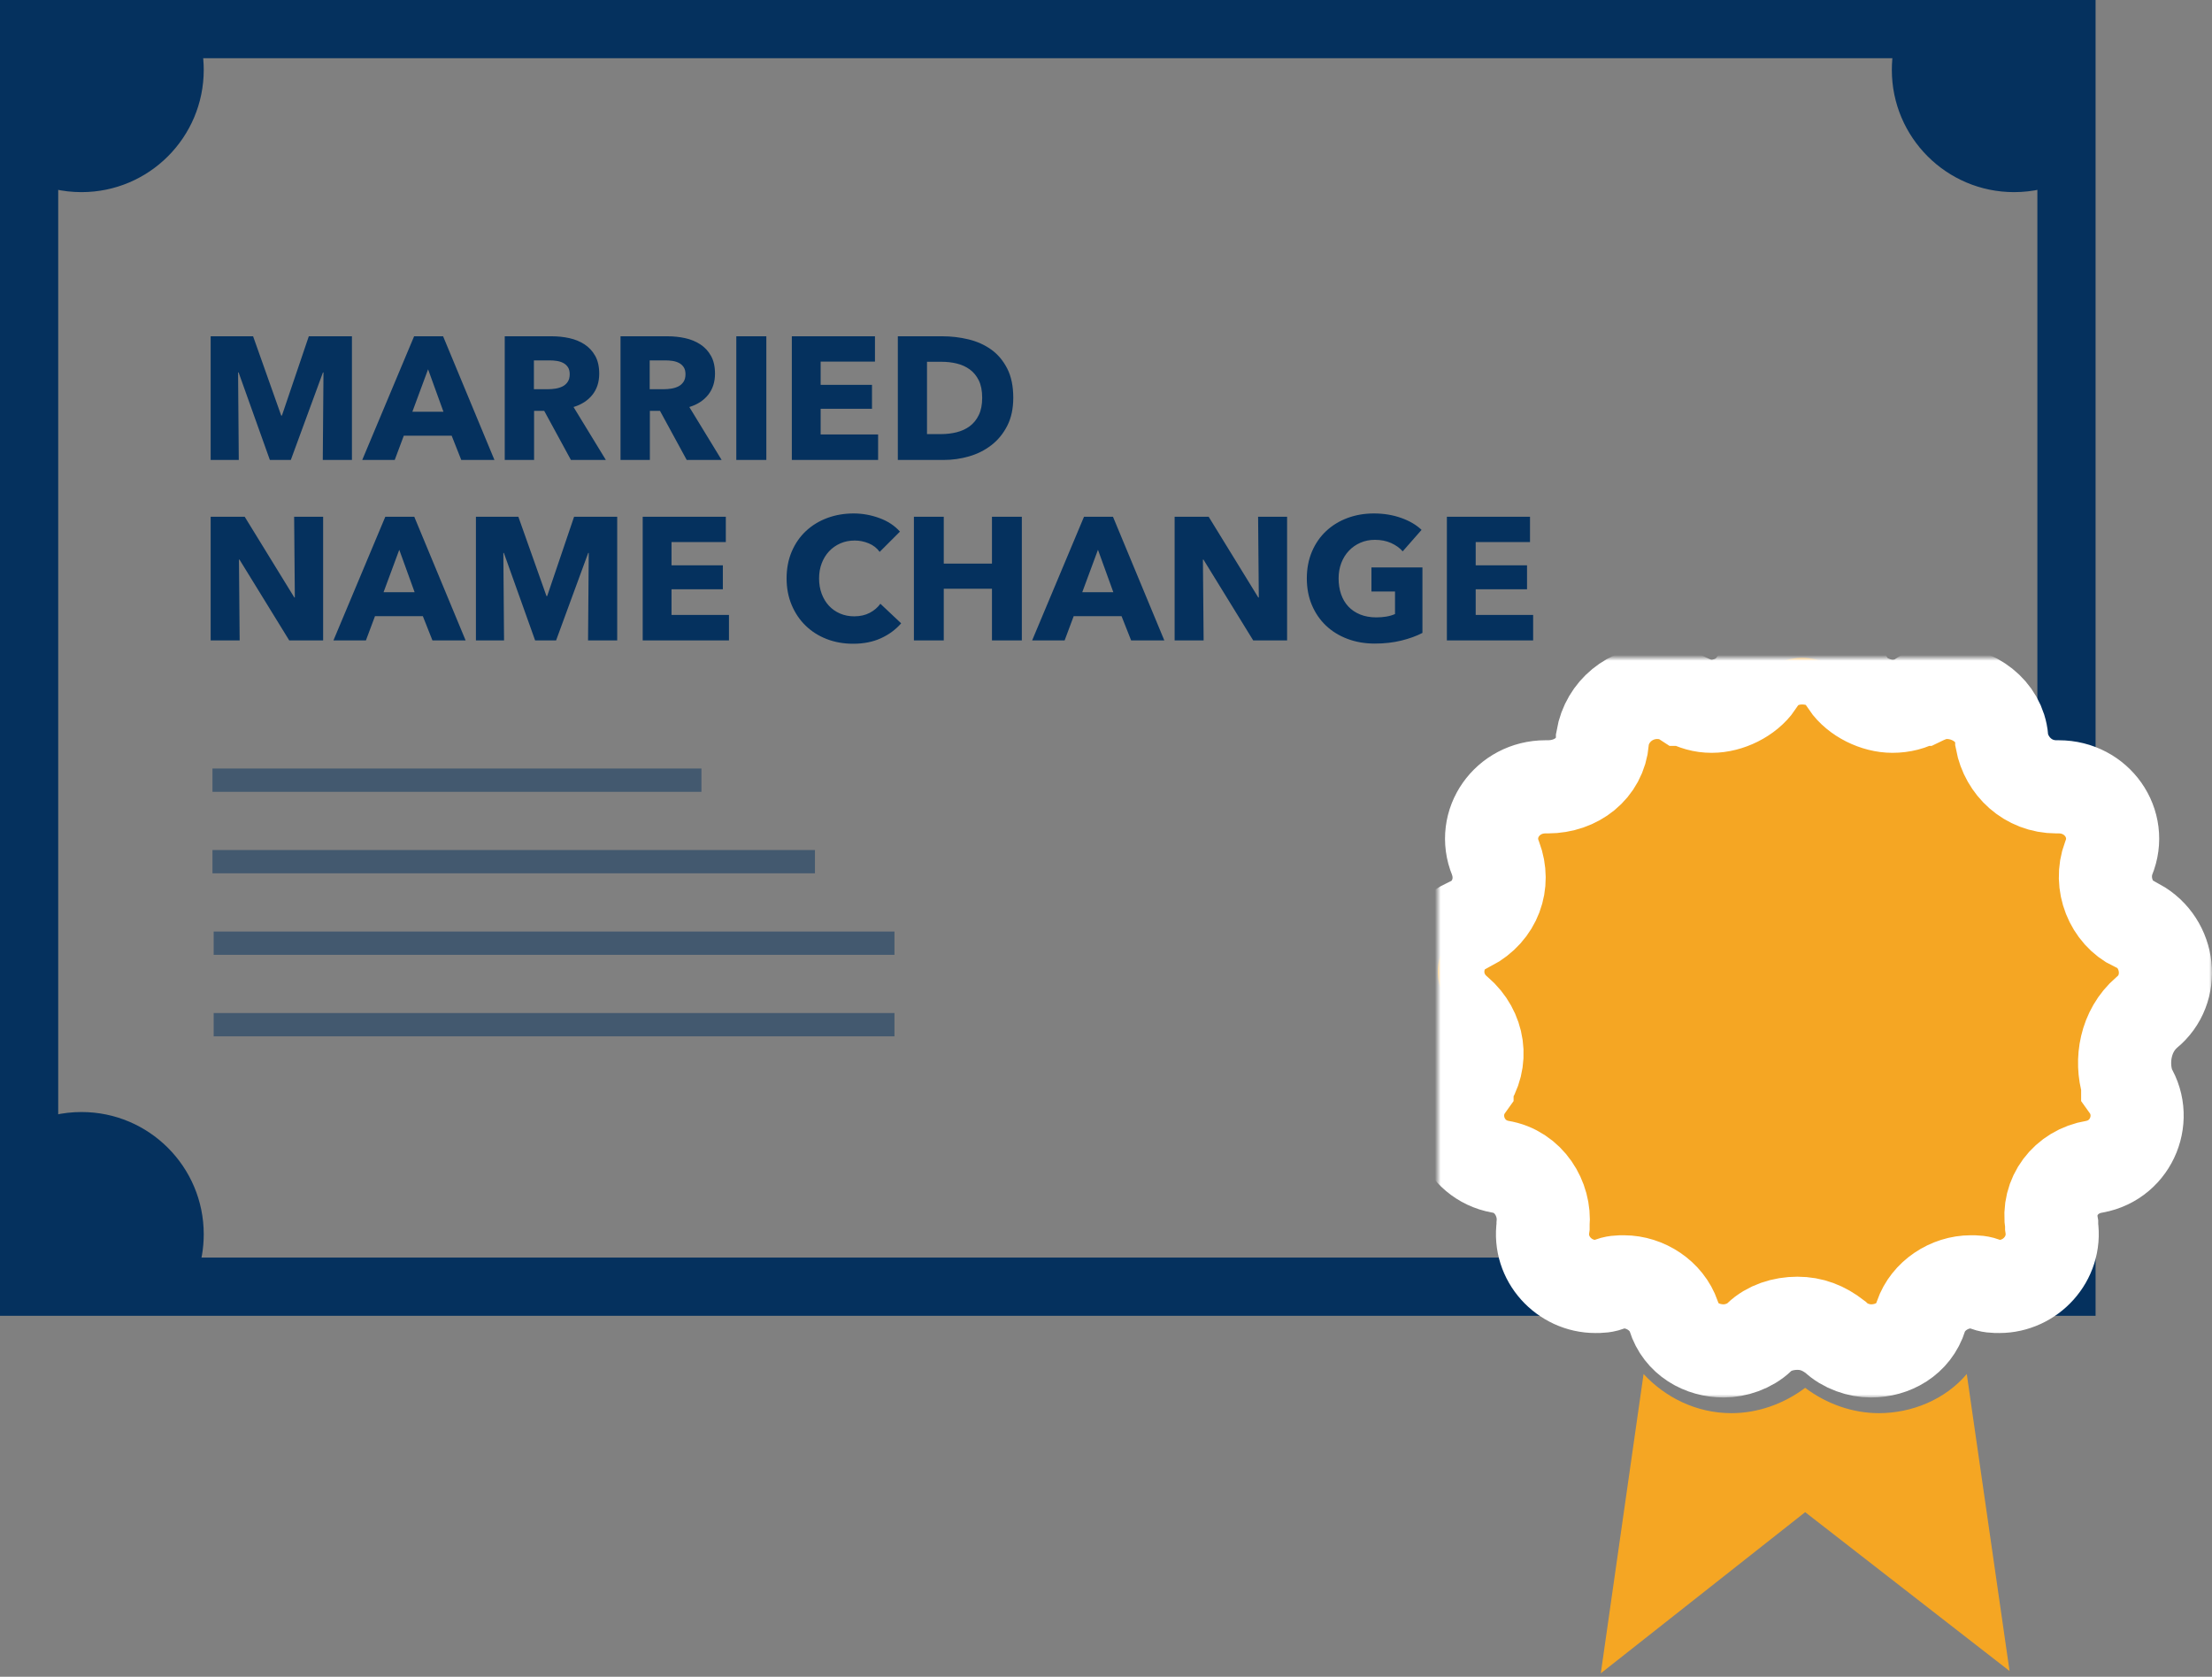 <svg width="380px" height="288px" viewBox="0 0 380 288" version="1.1" xmlns="http://www.w3.org/2000/svg" xmlns:xlink="http://www.w3.org/1999/xlink">
    <rect x="0" y="0" width="380" height="288" fill="#808080" stroke="none"/>
    <!-- Generator: Sketch 41.2 (35397) - http://www.bohemiancoding.com/sketch -->
    <title>certificate</title>
    <desc>Created with Sketch.</desc>
    <defs>
        <path d="M120.15,45.873 L119.742,45.873 C115.659,43.895 113.618,38.755 115.251,34.405 C117.7,28.473 113.21,22.145 106.677,22.145 L106.269,22.145 C101.37,22.145 97.695,18.586 96.879,14.236 L96.879,13.841 C96.471,9.095 91.98,5.932 87.489,5.932 C85.856,5.932 84.631,6.327 82.998,7.118 L82.59,7.118 C81.365,7.909 79.732,8.305 78.099,8.305 C75.241,8.305 71.975,6.723 70.342,4.35 L70.342,3.955 C68.709,1.186 65.442,0 62.585,0 C59.727,0 56.869,1.186 54.828,3.955 L54.828,4.35 C53.194,6.723 49.928,8.305 47.07,8.305 C45.437,8.305 44.213,7.909 42.58,7.118 L42.171,7.118 C40.947,6.327 39.313,5.932 37.68,5.932 C33.189,5.932 29.107,9.095 28.29,13.841 L28.29,14.236 C27.882,18.982 23.799,22.145 18.9,22.145 L18.492,22.145 C11.96,22.145 7.469,28.473 9.918,34.405 C11.551,38.755 9.918,43.5 5.427,45.873 L5.019,45.873 C-0.697,48.641 -1.921,56.55 3.386,60.9 C7.06,64.064 7.877,69.205 5.019,73.159 L5.019,73.555 C1.345,78.695 4.203,86.209 10.735,87.395 C15.634,88.186 18.492,92.932 18.084,97.282 L18.084,97.677 C17.267,103.214 21.758,107.959 27.065,107.959 C27.882,107.959 28.699,107.959 29.515,107.564 C30.332,107.168 31.148,107.168 31.965,107.168 C35.639,107.168 39.313,109.541 40.538,113.1 C41.763,117.055 45.437,119.032 49.112,119.032 C51.153,119.032 53.603,118.241 55.236,116.659 C56.869,115.077 59.318,114.286 61.768,114.286 C64.218,114.286 66.259,115.077 68.3,116.659 C69.933,118.241 72.383,119.032 74.424,119.032 C78.099,119.032 81.773,117.055 82.998,113.1 C84.223,109.541 87.897,107.168 91.571,107.168 C92.388,107.168 93.205,107.168 94.021,107.564 C94.838,107.959 95.654,107.959 96.471,107.959 C101.778,107.959 106.269,103.214 105.452,97.677 L105.452,97.282 C104.636,92.536 107.902,88.186 112.801,87.395 C119.334,86.209 122.191,78.695 118.517,73.555 L118.517,73.159 C117.292,69.205 118.109,64.064 121.783,60.9 C126.682,56.945 125.866,49.036 120.15,45.873 Z" id="path-1"></path>
        <mask id="mask-2" maskContentUnits="userSpaceOnUse" maskUnits="objectBoundingBox" x="-8" y="-8" width="141" height="135.032">
            <rect x="-8" y="-8" width="141" height="135.032" fill="white"></rect>
            <use xlink:href="#path-1" fill="black"></use>
        </mask>
    </defs>
    <g id="Pages" stroke="none" stroke-width="1" fill="none" fill-rule="evenodd">
        <g id="Florida-Marriage-Nane-Change" transform="translate(-898, -399)">
            <g id="certificate" transform="translate(898, 399)">
                <g id="document" fill="#05315E">
                    <path d="M0,0 L360,0 L360,226 L0,226 L0,0 Z M10,216 L350,216 L350,10 L10,10 L10,216 Z" id="Rectangle-12"></path>
                    <path d="M33.805,5 C34.579,7.189 35,9.546 35,12 C35,23.598 25.598,33 14,33 C10.779,33 7.728,32.275 5,30.979 L5,5 L33.805,5 L33.805,5 Z" id="Combined-Shape"></path>
                    <path d="M33.805,219 C34.579,216.811 35,214.454 35,212 C35,200.402 25.598,191 14,191 C10.779,191 7.728,191.725 5,193.021 L5,219 L33.805,219 L33.805,219 Z" id="Combined-Shape-Copy-2"></path>
                    <path d="M326.195,5 C325.421,7.189 325,9.546 325,12 C325,23.598 334.402,33 346,33 C349.221,33 352.272,32.275 355,30.979 L355,5 L326.195,5 L326.195,5 Z" id="Combined-Shape-Copy"></path>
                    <path d="M326.195,219 C325.421,216.811 325,214.454 325,212 C325,200.402 334.402,191 346,191 C349.221,191 352.272,191.725 355,193.021 L355,219 L326.195,219 L326.195,219 Z" id="Combined-Shape-Copy-3"></path>
                </g>
                <g id="signature" transform="translate(36, 132)" fill-opacity="0.491" fill="#05315E">
                    <polygon id="Line" points="0.706 46 117.663 46 117.663 42 0.706 42"></polygon>
                    <polygon id="Line-Copy" points="0.706 32 117.663 32 117.663 28 0.706 28"></polygon>
                    <polygon id="Line-Copy-2" points="0.5 18 104 18 104 14 0.5 14"></polygon>
                    <polygon id="Line-Copy-3" points="0.5 4 84.5 4 84.5 0 0.5 0"></polygon>
                </g>
                <g id="emblem" transform="translate(247, 113)">
                    <path d="M63.111,146.727 L98.222,174.014 L90.873,123 C87.199,127.35 81.483,129.723 75.767,129.723 C71.276,129.723 66.785,128.141 63.111,125.373 C59.436,128.141 54.946,129.723 50.455,129.723 C44.331,129.723 39.023,126.955 35.349,123 L28,174.409 L63.111,146.727 Z" id="Shape" fill="#F5A623"></path>
                    <g id="Shape">
                        <use fill="#F5A623" fill-rule="evenodd" xlink:href="#path-1"></use>
                        <use stroke="#FFFFFF" mask="url(#mask-2)" stroke-width="16" xlink:href="#path-1"></use>
                    </g>
                </g>
                <path d="M55.45,79 L55.57,63.97 L55.48,63.97 L49.96,79 L46.36,79 L40.99,63.97 L40.9,63.97 L41.02,79 L36.19,79 L36.19,57.76 L43.48,57.76 L48.31,71.38 L48.43,71.38 L53.05,57.76 L60.46,57.76 L60.46,79 L55.45,79 Z M79.24,79 L77.59,74.83 L69.37,74.83 L67.81,79 L62.23,79 L71.14,57.76 L76.12,57.76 L84.94,79 L79.24,79 Z M73.54,63.43 L70.84,70.72 L76.18,70.72 L73.54,63.43 Z M98.08,79 L93.49,70.57 L91.75,70.57 L91.75,79 L86.71,79 L86.71,57.76 L94.81,57.76 C95.83,57.76 96.825,57.865 97.795,58.075 C98.765,58.285 99.635,58.64 100.405,59.14 C101.175,59.64 101.79,60.3 102.25,61.12 C102.71,61.94 102.94,62.96 102.94,64.18 C102.94,65.62 102.55,66.83 101.77,67.81 C100.99,68.79 99.91,69.49 98.53,69.91 L104.08,79 L98.08,79 Z M97.87,64.27 C97.87,63.77 97.765,63.365 97.555,63.055 C97.345,62.745 97.075,62.505 96.745,62.335 C96.415,62.165 96.045,62.05 95.635,61.99 C95.225,61.93 94.83,61.9 94.45,61.9 L91.72,61.9 L91.72,66.85 L94.15,66.85 C94.57,66.85 95,66.815 95.44,66.745 C95.88,66.675 96.28,66.55 96.64,66.37 C97,66.19 97.295,65.93 97.525,65.59 C97.755,65.25 97.87,64.81 97.87,64.27 Z M117.97,79 L113.38,70.57 L111.64,70.57 L111.64,79 L106.6,79 L106.6,57.76 L114.7,57.76 C115.72,57.76 116.715,57.865 117.685,58.075 C118.655,58.285 119.525,58.64 120.295,59.14 C121.065,59.64 121.68,60.3 122.14,61.12 C122.6,61.94 122.83,62.96 122.83,64.18 C122.83,65.62 122.44,66.83 121.66,67.81 C120.88,68.79 119.8,69.49 118.42,69.91 L123.97,79 L117.97,79 Z M117.76,64.27 C117.76,63.77 117.655,63.365 117.445,63.055 C117.235,62.745 116.965,62.505 116.635,62.335 C116.305,62.165 115.935,62.05 115.525,61.99 C115.115,61.93 114.72,61.9 114.34,61.9 L111.61,61.9 L111.61,66.85 L114.04,66.85 C114.46,66.85 114.89,66.815 115.33,66.745 C115.77,66.675 116.17,66.55 116.53,66.37 C116.89,66.19 117.185,65.93 117.415,65.59 C117.645,65.25 117.76,64.81 117.76,64.27 Z M126.49,79 L126.49,57.76 L131.65,57.76 L131.65,79 L126.49,79 Z M136.03,79 L136.03,57.76 L150.31,57.76 L150.31,62.11 L140.98,62.11 L140.98,66.1 L149.8,66.1 L149.8,70.21 L140.98,70.21 L140.98,74.62 L150.85,74.62 L150.85,79 L136.03,79 Z M174.07,68.32 C174.07,70.18 173.725,71.785 173.035,73.135 C172.345,74.485 171.435,75.595 170.305,76.465 C169.175,77.335 167.9,77.975 166.48,78.385 C165.06,78.795 163.62,79 162.16,79 L154.24,79 L154.24,57.76 L161.92,57.76 C163.42,57.76 164.9,57.935 166.36,58.285 C167.82,58.635 169.12,59.215 170.26,60.025 C171.4,60.835 172.32,61.92 173.02,63.28 C173.72,64.64 174.07,66.32 174.07,68.32 Z M168.73,68.32 C168.73,67.12 168.535,66.125 168.145,65.335 C167.755,64.545 167.235,63.915 166.585,63.445 C165.935,62.975 165.195,62.64 164.365,62.44 C163.535,62.24 162.68,62.14 161.8,62.14 L159.25,62.14 L159.25,74.56 L161.68,74.56 C162.6,74.56 163.485,74.455 164.335,74.245 C165.185,74.035 165.935,73.69 166.585,73.21 C167.235,72.73 167.755,72.09 168.145,71.29 C168.535,70.49 168.73,69.5 168.73,68.32 Z M49.69,110 L41.14,96.11 L41.05,96.11 L41.17,110 L36.19,110 L36.19,88.76 L42.04,88.76 L50.56,102.62 L50.65,102.62 L50.53,88.76 L55.51,88.76 L55.51,110 L49.69,110 Z M74.29,110 L72.64,105.83 L64.42,105.83 L62.86,110 L57.28,110 L66.19,88.76 L71.17,88.76 L79.99,110 L74.29,110 Z M68.59,94.43 L65.89,101.72 L71.23,101.72 L68.59,94.43 Z M101.02,110 L101.14,94.97 L101.05,94.97 L95.53,110 L91.93,110 L86.56,94.97 L86.47,94.97 L86.59,110 L81.76,110 L81.76,88.76 L89.05,88.76 L93.88,102.38 L94,102.38 L98.62,88.76 L106.03,88.76 L106.03,110 L101.02,110 Z M110.41,110 L110.41,88.76 L124.69,88.76 L124.69,93.11 L115.36,93.11 L115.36,97.1 L124.18,97.1 L124.18,101.21 L115.36,101.21 L115.36,105.62 L125.23,105.62 L125.23,110 L110.41,110 Z M154.81,107.06 C153.87,108.14 152.71,108.995 151.33,109.625 C149.95,110.255 148.36,110.57 146.56,110.57 C144.92,110.57 143.405,110.3 142.015,109.76 C140.625,109.22 139.42,108.455 138.4,107.465 C137.38,106.475 136.58,105.29 136,103.91 C135.42,102.53 135.13,101.01 135.13,99.35 C135.13,97.65 135.425,96.11 136.015,94.73 C136.605,93.35 137.42,92.175 138.46,91.205 C139.5,90.235 140.72,89.49 142.12,88.97 C143.52,88.45 145.03,88.19 146.65,88.19 C148.15,88.19 149.625,88.455 151.075,88.985 C152.525,89.515 153.7,90.29 154.6,91.31 L151.12,94.79 C150.64,94.13 150.01,93.64 149.23,93.32 C148.45,93 147.65,92.84 146.83,92.84 C145.93,92.84 145.105,93.005 144.355,93.335 C143.605,93.665 142.96,94.12 142.42,94.7 C141.88,95.28 141.46,95.965 141.16,96.755 C140.86,97.545 140.71,98.41 140.71,99.35 C140.71,100.31 140.86,101.19 141.16,101.99 C141.46,102.79 141.875,103.475 142.405,104.045 C142.935,104.615 143.57,105.06 144.31,105.38 C145.05,105.7 145.86,105.86 146.74,105.86 C147.76,105.86 148.65,105.66 149.41,105.26 C150.17,104.86 150.78,104.34 151.24,103.7 L154.81,107.06 Z M170.41,110 L170.41,101.12 L162.13,101.12 L162.13,110 L157,110 L157,88.76 L162.13,88.76 L162.13,96.8 L170.41,96.8 L170.41,88.76 L175.54,88.76 L175.54,110 L170.41,110 Z M194.32,110 L192.67,105.83 L184.45,105.83 L182.89,110 L177.31,110 L186.22,88.76 L191.2,88.76 L200.02,110 L194.32,110 Z M188.62,94.43 L185.92,101.72 L191.26,101.72 L188.62,94.43 Z M215.29,110 L206.74,96.11 L206.65,96.11 L206.77,110 L201.79,110 L201.79,88.76 L207.64,88.76 L216.16,102.62 L216.25,102.62 L216.13,88.76 L221.11,88.76 L221.11,110 L215.29,110 Z M244.36,108.71 C243.32,109.25 242.105,109.69 240.715,110.03 C239.325,110.37 237.81,110.54 236.17,110.54 C234.47,110.54 232.905,110.27 231.475,109.73 C230.045,109.19 228.815,108.43 227.785,107.45 C226.755,106.47 225.95,105.295 225.37,103.925 C224.79,102.555 224.5,101.03 224.5,99.35 C224.5,97.65 224.795,96.11 225.385,94.73 C225.975,93.35 226.79,92.175 227.83,91.205 C228.87,90.235 230.09,89.49 231.49,88.97 C232.89,88.45 234.4,88.19 236.02,88.19 C237.7,88.19 239.26,88.445 240.7,88.955 C242.14,89.465 243.31,90.15 244.21,91.01 L240.97,94.7 C240.47,94.12 239.81,93.645 238.99,93.275 C238.17,92.905 237.24,92.72 236.2,92.72 C235.3,92.72 234.47,92.885 233.71,93.215 C232.95,93.545 232.29,94.005 231.73,94.595 C231.17,95.185 230.735,95.885 230.425,96.695 C230.115,97.505 229.96,98.39 229.96,99.35 C229.96,100.33 230.1,101.23 230.38,102.05 C230.66,102.87 231.075,103.575 231.625,104.165 C232.175,104.755 232.855,105.215 233.665,105.545 C234.475,105.875 235.4,106.04 236.44,106.04 C237.04,106.04 237.61,105.995 238.15,105.905 C238.69,105.815 239.19,105.67 239.65,105.47 L239.65,101.6 L235.6,101.6 L235.6,97.46 L244.36,97.46 L244.36,108.71 Z M248.56,110 L248.56,88.76 L262.84,88.76 L262.84,93.11 L253.51,93.11 L253.51,97.1 L262.33,97.1 L262.33,101.21 L253.51,101.21 L253.51,105.62 L263.38,105.62 L263.38,110 L248.56,110 Z" id="MARRIED-NAME-CHANGE" fill="#05315E"></path>
            </g>
        </g>
    </g>
</svg>